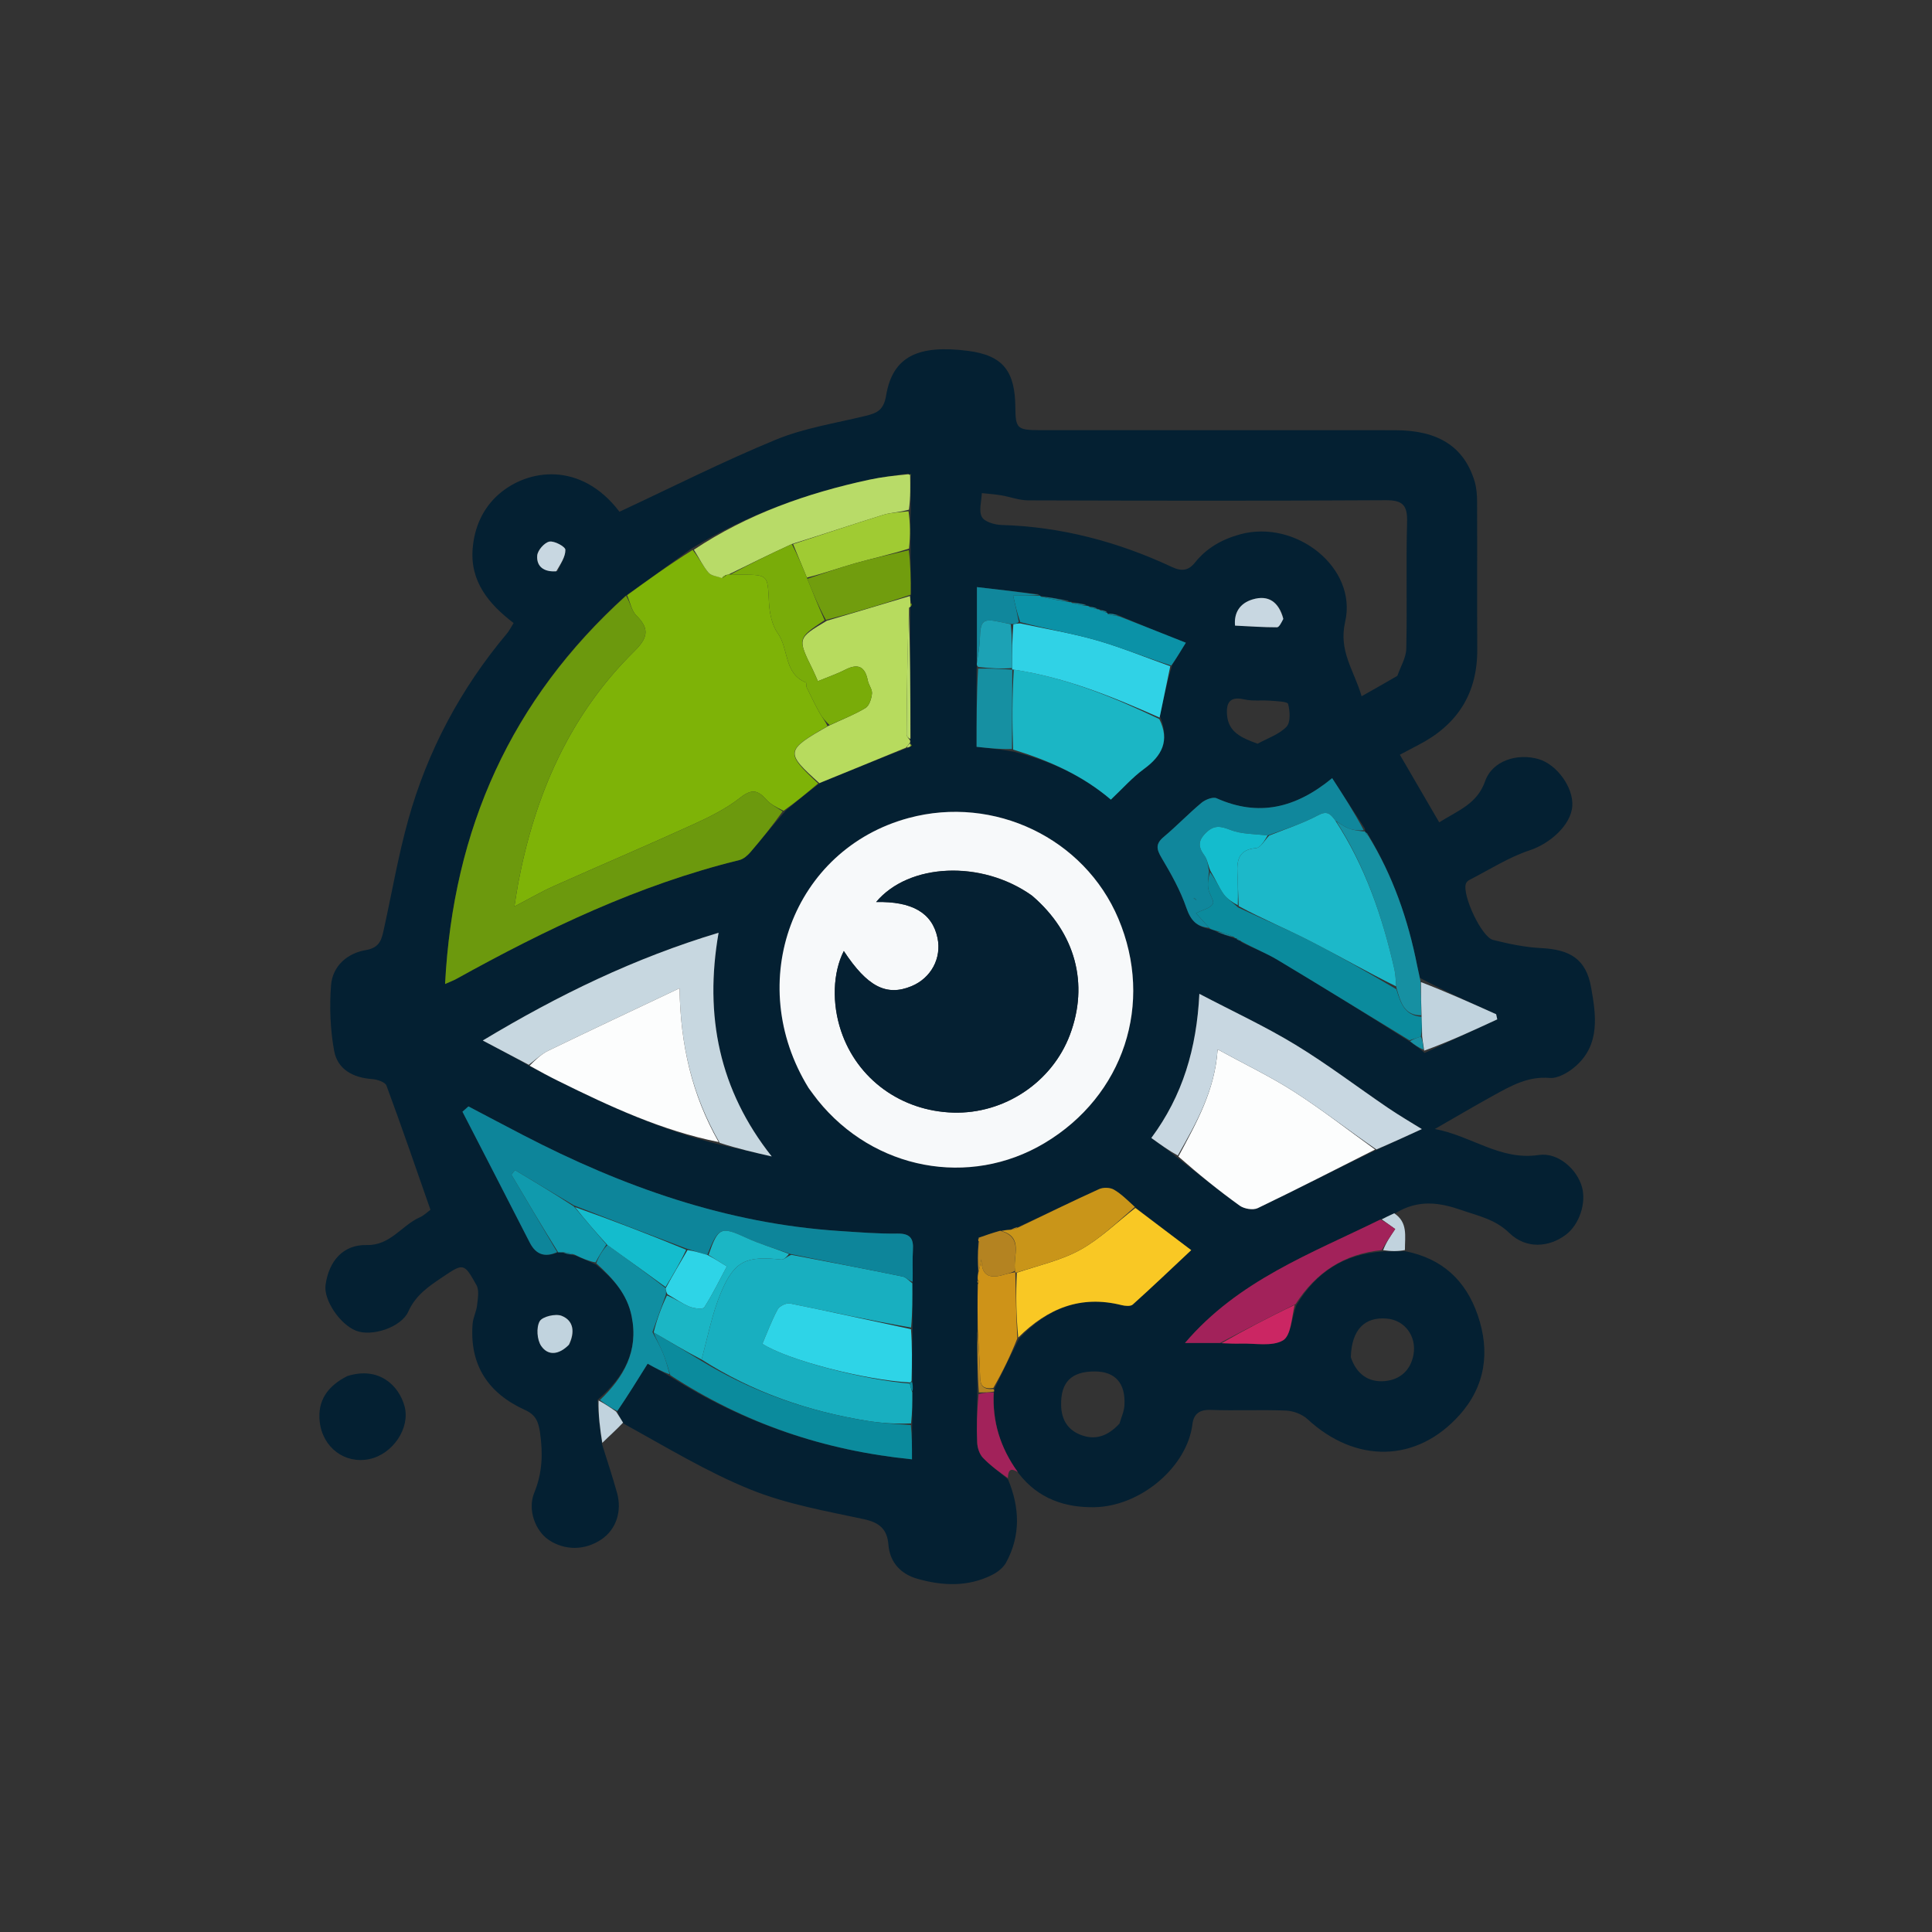 <svg version="1.1" id="Layer_1" xmlns="http://www.w3.org/2000/svg" xmlns:xlink="http://www.w3.org/1999/xlink" x="0px" y="0px"
	 width="100%" viewBox="0 0 548 548" enable-background="new 0 0 548 548" xml:space="preserve">
<rect x="0" y="0" width="548" height="548" fill="#333333" stroke="none"/>
<path fill="none" opacity="0" stroke="none" 
	d="
M362,549 
	C241.361,549 121.221,549 1.041,549 
	C1.041,366.402 1.041,183.805 1.041,1.104 
	C183.556,1.104 366.112,1.104 548.834,1.104 
	C548.834,183.667 548.834,366.333 548.834,549 
	C486.805,549 424.652,549 362,549 
M289.128,418.473 
	C294.577,425.307 302.373,427.624 310.37,427.509 
	C323.442,427.32 336.726,416.15 338.232,403.932 
	C338.578,401.126 340.158,399.801 343.337,399.913 
	C350.483,400.165 357.65,399.809 364.792,400.104 
	C366.875,400.191 369.362,401.143 370.882,402.546 
	C384.516,415.133 401.816,414.97 413.992,401.35 
	C421.28,393.199 422.744,383.442 419.144,373.011 
	C415.715,363.076 408.981,356.942 398.383,354.225 
	C398.479,350.591 399.395,346.745 396.527,343.947 
	C402.421,340.117 408.407,341.102 414.609,343.256 
	C419.377,344.913 424.079,345.822 428.124,349.738 
	C432.894,354.356 439.399,353.824 444.172,350.205 
	C447.931,347.355 449.975,341.326 448.734,336.75 
	C447.374,331.736 441.989,326.775 436.46,327.607 
	C425.511,329.254 417.404,322.157 406.982,320.237 
	C413.124,316.716 418.369,313.612 423.708,310.677 
	C428.623,307.976 433.404,305.231 439.549,305.749 
	C441.93,305.95 444.957,304.15 446.937,302.406 
	C453.973,296.207 452.687,287.827 451.305,280.058 
	C449.874,272.011 445.328,269.33 437.124,268.918 
	C432.551,268.688 427.962,267.731 423.506,266.606 
	C420.2,265.773 414.715,253.882 415.785,250.664 
	C415.925,250.242 416.354,249.808 416.762,249.6 
	C422.455,246.698 427.939,243.142 433.942,241.162 
	C439.533,239.318 445.607,234.106 445.975,228.602 
	C446.323,223.391 441.625,216.848 436.442,215.327 
	C430.389,213.549 423.292,215.751 421.249,221.572 
	C418.995,227.996 413.716,229.816 408.219,233.249 
	C404.52,226.892 400.915,220.698 397.061,214.074 
	C399.054,213.023 400.628,212.171 402.221,211.355 
	C413.268,205.694 419.074,196.831 419.013,184.25 
	C418.945,170.252 419.027,156.253 418.967,142.255 
	C418.958,140.295 418.797,138.249 418.223,136.392 
	C415.219,126.678 407.914,122.037 395.761,122.029 
	C362.098,122.007 328.435,122.027 294.772,122.006 
	C288.545,122.002 288.048,121.482 288.001,115.644 
	C287.918,105.459 284.728,100.78 274.374,99.494 
	C260.821,97.81 253.219,100.823 251.344,112.181 
	C250.655,116.353 248.757,117.165 245.541,117.952 
	C237.009,120.04 228.144,121.392 220.095,124.701 
	C205.133,130.853 190.656,138.187 175.71,145.154 
	C164.8,130.792 149.752,132.937 141.466,140.197 
	C136.95,144.155 134.564,149.565 134.07,155.569 
	C133.292,165.019 138.723,171.38 145.685,176.725 
	C144.869,178.017 144.433,178.921 143.807,179.667 
	C130.695,195.289 121.264,212.926 115.798,232.526 
	C112.959,242.71 111.167,253.186 108.888,263.527 
	C108.251,266.416 107.797,268.814 103.73,269.494 
	C98.554,270.361 94.318,273.983 93.898,279.471 
	C93.427,285.622 93.672,291.99 94.775,298.051 
	C95.734,303.314 100.12,305.685 105.524,306.067 
	C106.97,306.169 109.245,306.913 109.62,307.925 
	C113.929,319.547 117.945,331.278 122.098,343.148 
	C121.239,343.771 120.267,344.761 119.087,345.282 
	C113.905,347.57 110.74,353.319 103.999,353.149 
	C97.463,352.984 93.296,357.535 92.341,364.483 
	C91.761,368.706 96.367,375.613 100.989,377.45 
	C105.399,379.204 113.774,376.576 115.833,371.981 
	C117.905,367.356 121.59,364.886 125.434,362.3 
	C131.454,358.25 131.603,358.148 135.144,364.515 
	C135.974,366.007 135.527,368.337 135.318,370.243 
	C135.124,372.019 134.192,373.721 134.053,375.493 
	C133.132,387.196 138.478,395.21 148.959,399.951 
	C151.905,401.283 152.739,403.206 153.189,406.422 
	C154.014,412.332 153.857,417.752 151.539,423.403 
	C149.542,428.271 151.902,434.27 155.647,436.785 
	C160.231,439.863 165.974,439.794 170.644,436.606 
	C174.7,433.837 176.491,428.762 175.022,423.453 
	C173.732,418.791 172.182,414.201 170.938,408.946 
	C172.904,407.228 174.87,405.51 177.226,404.38 
	C189.097,410.523 200.609,417.556 212.95,422.532 
	C223.12,426.633 234.21,428.587 245.018,430.902 
	C249.45,431.852 251.646,433.747 251.99,438.119 
	C252.392,443.243 255.599,446.481 260.109,447.781 
	C267.216,449.831 274.517,450.189 281.416,446.707 
	C282.944,445.936 284.562,444.689 285.357,443.233 
	C289.578,435.5 289.231,427.545 285.867,418.931 
	C285.964,416.206 287.237,416.69 289.128,418.473 
M98.184,390.449 
	C92.937,393.105 90.014,397.289 90.682,403.242 
	C91.516,410.674 97.89,415.31 104.755,413.867 
	C111.445,412.46 116.443,405.011 114.734,398.824 
	C113.135,393.036 107.535,387.485 98.184,390.449 
z"/>
<path fill="#042032" opacity="1" stroke="none" 
	d="
M398.612,354.905 
	C408.981,356.942 415.715,363.076 419.144,373.011 
	C422.744,383.442 421.28,393.199 413.992,401.35 
	C401.816,414.97 384.516,415.133 370.882,402.546 
	C369.362,401.143 366.875,400.191 364.792,400.104 
	C357.65,399.809 350.483,400.165 343.337,399.913 
	C340.158,399.801 338.578,401.126 338.232,403.932 
	C336.726,416.15 323.442,427.32 310.37,427.509 
	C302.373,427.624 294.577,425.307 288.877,417.85 
	C283.691,410.611 281.423,403.185 281.946,394.709 
	C282.035,394.481 282.002,393.992 282.184,393.678 
	C284.512,388.89 286.658,384.416 289.059,379.716 
	C297.201,371.057 306.575,367.29 318.14,370.191 
	C319.142,370.442 320.679,370.585 321.296,370.03 
	C326.796,365.089 332.145,359.979 337.884,354.596 
	C332.365,350.426 327.202,346.524 321.893,342.341 
	C319.831,340.482 318.059,338.654 315.939,337.429 
	C314.851,336.8 312.919,336.755 311.75,337.286 
	C304.107,340.757 296.569,344.458 288.67,348.054 
	C287.76,348.285 287.176,348.547 286.27,348.783 
	C285.321,348.884 284.693,349.012 283.698,349.102 
	C281.395,349.742 279.459,350.421 277.475,351.401 
	C277.481,351.898 277.535,352.094 277.419,352.629 
	C277.294,355.622 277.339,358.277 277.315,361.274 
	C277.273,362.082 277.301,362.546 277.254,363.254 
	C277.224,363.661 277.268,363.825 277.247,364.449 
	C277.233,368.955 277.285,373.001 277.236,377.502 
	C277.181,383.629 277.227,389.301 277.194,395.437 
	C277.111,400.343 276.971,404.792 277.177,409.225 
	C277.245,410.701 277.835,412.487 278.825,413.516 
	C280.968,415.746 283.524,417.579 285.912,419.574 
	C289.231,427.545 289.578,435.5 285.357,443.233 
	C284.562,444.689 282.944,445.936 281.416,446.707 
	C274.517,450.189 267.216,449.831 260.109,447.781 
	C255.599,446.481 252.392,443.243 251.99,438.119 
	C251.646,433.747 249.45,431.852 245.018,430.902 
	C234.21,428.587 223.12,426.633 212.95,422.532 
	C200.609,417.556 189.097,410.523 176.916,403.819 
	C175.989,402.302 175.371,401.345 175.101,400.237 
	C178.156,395.73 180.863,391.373 183.697,386.813 
	C185.993,388.066 187.961,389.139 190.126,390.481 
	C211.134,403.741 233.705,411.428 258.677,413.931 
	C258.677,410.202 258.677,407.105 258.736,403.561 
	C258.783,400.405 258.771,397.696 258.863,394.616 
	C258.938,393.48 258.909,392.713 258.765,391.55 
	C258.699,386.451 258.748,381.749 258.828,376.582 
	C258.828,372.079 258.798,368.041 258.86,363.547 
	C258.937,360.258 258.756,357.414 258.949,354.595 
	C259.179,351.249 258.149,349.839 254.5,349.894 
	C249.025,349.977 243.536,349.515 238.061,349.157 
	C206.064,347.065 176.595,336.605 148.397,321.974 
	C143.208,319.282 138.044,316.543 132.868,313.826 
	C132.303,314.328 131.739,314.829 131.175,315.331 
	C137.539,327.695 143.928,340.046 150.251,352.431 
	C152.026,355.908 154.582,356.709 158.31,355.2 
	C158.944,355.226 159.308,355.209 159.952,355.409 
	C161.152,355.752 162.073,355.877 163.305,356.164 
	C165.374,357.047 167.132,357.77 169.089,358.738 
	C174.022,362.772 177.894,367.075 179.161,373.334 
	C181.171,383.261 176.961,390.616 169.525,397.026 
	C169.676,401.282 170.211,405.431 170.747,409.58 
	C172.182,414.201 173.732,418.791 175.022,423.453 
	C176.491,428.762 174.7,433.837 170.644,436.606 
	C165.974,439.794 160.231,439.863 155.647,436.785 
	C151.902,434.27 149.542,428.271 151.539,423.403 
	C153.857,417.752 154.014,412.332 153.189,406.422 
	C152.739,403.206 151.905,401.283 148.959,399.951 
	C138.478,395.21 133.132,387.196 134.053,375.493 
	C134.192,373.721 135.124,372.019 135.318,370.243 
	C135.527,368.337 135.974,366.007 135.144,364.515 
	C131.603,358.148 131.454,358.25 125.434,362.3 
	C121.59,364.886 117.905,367.356 115.833,371.981 
	C113.774,376.576 105.399,379.204 100.989,377.45 
	C96.367,375.613 91.761,368.706 92.341,364.483 
	C93.296,357.535 97.463,352.984 103.999,353.149 
	C110.74,353.319 113.905,347.57 119.087,345.282 
	C120.267,344.761 121.239,343.771 122.098,343.148 
	C117.945,331.278 113.929,319.547 109.62,307.925 
	C109.245,306.913 106.97,306.169 105.524,306.067 
	C100.12,305.685 95.734,303.314 94.775,298.051 
	C93.672,291.99 93.427,285.622 93.898,279.471 
	C94.318,273.983 98.554,270.361 103.73,269.494 
	C107.797,268.814 108.251,266.416 108.888,263.527 
	C111.167,253.186 112.959,242.71 115.798,232.526 
	C121.264,212.926 130.695,195.289 143.807,179.667 
	C144.433,178.921 144.869,178.017 145.685,176.725 
	C138.723,171.38 133.292,165.019 134.07,155.569 
	C134.564,149.565 136.95,144.155 141.466,140.197 
	C149.752,132.937 164.8,130.792 175.71,145.154 
	C190.656,138.187 205.133,130.853 220.095,124.701 
	C228.144,121.392 237.009,120.04 245.541,117.952 
	C248.757,117.165 250.655,116.353 251.344,112.181 
	C253.219,100.823 260.821,97.81 274.374,99.494 
	C284.728,100.78 287.918,105.459 288.001,115.644 
	C288.048,121.482 288.545,122.002 294.772,122.006 
	C328.435,122.027 362.098,122.007 395.761,122.029 
	C407.914,122.037 415.219,126.678 418.223,136.392 
	C418.797,138.249 418.958,140.295 418.967,142.255 
	C419.027,156.253 418.945,170.252 419.013,184.25 
	C419.074,196.831 413.268,205.694 402.221,211.355 
	C400.628,212.171 399.054,213.023 397.061,214.074 
	C400.915,220.698 404.52,226.892 408.219,233.249 
	C413.716,229.816 418.995,227.996 421.249,221.572 
	C423.292,215.751 430.389,213.549 436.442,215.327 
	C441.625,216.848 446.323,223.391 445.975,228.602 
	C445.607,234.106 439.533,239.318 433.942,241.162 
	C427.939,243.142 422.455,246.698 416.762,249.6 
	C416.354,249.808 415.925,250.242 415.785,250.664 
	C414.715,253.882 420.2,265.773 423.506,266.606 
	C427.962,267.731 432.551,268.688 437.124,268.918 
	C445.328,269.33 449.874,272.011 451.305,280.058 
	C452.687,287.827 453.973,296.207 446.937,302.406 
	C444.957,304.15 441.93,305.95 439.549,305.749 
	C433.404,305.231 428.623,307.976 423.708,310.677 
	C418.369,313.612 413.124,316.716 406.982,320.237 
	C417.404,322.157 425.511,329.254 436.46,327.607 
	C441.989,326.775 447.374,331.736 448.734,336.75 
	C449.975,341.326 447.931,347.355 444.172,350.205 
	C439.399,353.824 432.894,354.356 428.124,349.738 
	C424.079,345.822 419.377,344.913 414.609,343.256 
	C408.407,341.102 402.421,340.117 395.838,344.078 
	C394.075,344.763 393,345.319 391.554,345.904 
	C371.893,355.586 351.26,363.16 336.117,380.926 
	C340.113,380.926 343.074,380.926 346.498,380.985 
	C348.605,381.068 350.251,381.154 351.892,381.102 
	C355.966,380.974 360.743,382.009 363.878,380.208 
	C366.188,378.881 366.352,373.817 367.712,370.186 
	C373.338,360.835 381.219,355.689 392.286,354.963 
	C394.679,354.959 396.645,354.932 398.612,354.905 
M258.309,210.899 
	C258.309,210.899 258.133,210.936 258.288,210.484 
	C258.288,210.484 258.132,210.032 258.328,209.107 
	C258.241,196.744 258.153,184.382 258.202,172.128 
	C258.202,172.128 258.328,172.007 258.564,171.784 
	C258.677,171.426 258.584,171.146 258.292,170.308 
	C258.227,169.89 258.161,169.472 258.461,168.333 
	C258.366,164.22 258.271,160.107 258.303,155.086 
	C258.244,151.728 258.185,148.369 258.359,144.108 
	C258.288,140.979 258.218,137.85 258.362,134.757 
	C258.362,134.757 258.317,134.502 258.317,134.502 
	C258.317,134.502 258.105,134.636 257.342,134.322 
	C253.754,134.892 250.131,135.3 246.584,136.061 
	C228.856,139.868 211.967,145.856 195.884,155.754 
	C189.881,160.112 183.877,164.469 177.273,169.126 
	C144.995,198.437 128.538,235.012 126.244,279.102 
	C127.899,278.367 128.661,278.096 129.358,277.71 
	C154.918,263.542 181.142,250.966 209.715,243.953 
	C210.869,243.669 212.009,242.693 212.82,241.75 
	C216.07,237.97 219.187,234.076 222.917,229.891 
	C225.963,227.337 229.009,224.782 232.743,222.023 
	C240.827,218.704 248.911,215.384 257.648,212.049 
	C257.834,211.936 258.02,211.823 258.456,211.698 
	C258.651,211.457 258.628,211.244 258.309,210.899 
M313.755,173.331 
	C313.16,173.185 312.565,173.038 311.702,172.76 
	C311.702,172.76 311.411,172.83 310.904,172.395 
	C310.264,172.254 309.624,172.112 308.678,171.826 
	C308.678,171.826 308.34,171.856 307.723,171.385 
	C306.455,171.182 305.187,170.979 303.691,170.657 
	C303.691,170.657 303.49,170.819 302.869,170.314 
	C300.252,169.861 297.634,169.408 295,169 
	C295,169 295.032,168.965 294.403,168.502 
	C288.783,167.86 283.163,167.218 277.098,166.525 
	C277.098,174.467 277.098,181.223 277.048,188.499 
	C277.08,188.671 277.112,188.843 277.001,189.941 
	C277.001,197.195 277.001,204.449 277.001,211.833 
	C280.8,212.236 283.918,212.567 287.701,213.24 
	C297.723,215.796 307.002,219.916 315.09,226.809 
	C318.396,223.7 321.158,220.543 324.462,218.127 
	C329.61,214.363 331.848,210.071 328.996,203.121 
	C329.978,198.405 330.96,193.69 332.493,188.62 
	C333.58,186.844 334.668,185.067 336.361,182.303 
	C329.622,179.636 323.536,177.227 316.889,174.345 
	C315.952,174.169 315.014,173.992 314.02,173.955 
	C314.02,173.955 314.114,173.838 313.755,173.331 
M404.097,298.66 
	C410.96,295.485 417.824,292.309 424.687,289.134 
	C424.582,288.65 424.477,288.165 424.372,287.681 
	C417.27,284.493 410.169,281.306 402.76,277.379 
	C402.502,276.253 402.214,275.132 401.991,273.999 
	C399.411,260.883 395.107,248.418 387.923,236.466 
	C387.647,236.262 387.371,236.057 387.184,235.821 
	C387.184,235.821 387.207,235.73 387.135,235.029 
	C384.114,230.368 381.092,225.706 377.86,220.719 
	C367.44,229.3 356.903,231.704 345.085,226.425 
	C344.029,225.953 341.885,226.799 340.804,227.701 
	C337.106,230.785 333.765,234.295 330.075,237.39 
	C327.759,239.332 327.988,240.816 329.445,243.268 
	C332.149,247.819 334.798,252.528 336.509,257.501 
	C337.728,261.042 339.413,262.88 343.366,263.59 
	C343.904,263.732 344.443,263.875 345.473,264.488 
	C346.984,265.019 348.494,265.55 350.27,266.191 
	C350.27,266.191 350.542,266.098 350.936,266.534 
	C351.292,266.682 351.647,266.83 352.49,267.474 
	C355.79,269.056 359.238,270.39 362.363,272.264 
	C374.891,279.776 387.318,287.455 400.141,295.614 
	C401.323,296.432 402.505,297.25 404.097,298.66 
M150.445,302.527 
	C153.084,303.893 155.703,305.3 158.367,306.618 
	C173.029,313.875 187.847,320.735 204.524,324.739 
	C209.315,325.831 214.105,326.924 218.895,328.017 
	C204.033,309.227 199.713,288.159 203.821,264.569 
	C179.98,271.749 158.477,282.172 136.934,295.134 
	C141.882,297.746 145.931,299.883 150.445,302.527 
M334.287,328.658 
	C340.047,333.131 345.719,337.727 351.637,341.981 
	C352.902,342.891 355.424,343.318 356.75,342.681 
	C367.928,337.31 378.963,331.639 390.766,326.01 
	C395.144,323.999 399.522,321.988 403.288,320.258 
	C400.274,318.378 396.948,316.452 393.778,314.297 
	C384.992,308.325 376.516,301.854 367.453,296.345 
	C358.873,291.129 349.704,286.882 340.192,281.894 
	C339.414,297.412 335.487,310.738 326.568,322.776 
	C329.162,324.645 331.55,326.367 334.287,328.658 
M229.572,308.903 
	C230.37,309.97 231.137,311.063 231.972,312.1 
	C247.87,331.835 274.94,336.945 296.252,324.242 
	C318.752,310.83 327.381,284.607 317.21,260.551 
	C307.575,237.762 281.975,225.485 257.73,232.026 
	C224.947,240.87 210.826,278.558 229.572,308.903 
M396.351,191.7 
	C397.235,189.132 398.823,186.58 398.882,183.994 
	C399.154,172.016 398.788,160.023 399.108,148.047 
	C399.235,143.28 397.869,141.855 393.02,141.884 
	C359.233,142.087 325.443,142.025 291.655,141.927 
	C289.092,141.92 286.542,140.92 283.968,140.491 
	C282.157,140.188 280.315,140.07 278.487,139.87 
	C278.406,142.158 277.567,144.84 278.486,146.609 
	C279.205,147.993 282.086,148.847 284.036,148.904 
	C301.045,149.402 317.105,153.669 332.428,160.832 
	C335.204,162.13 337.107,161.86 338.937,159.58 
	C342.277,155.418 346.583,152.976 351.763,151.558 
	C367.589,147.226 385.069,161.034 381.547,176.369 
	C379.624,184.742 384.047,190.042 386.208,197.482 
	C389.772,195.478 392.75,193.803 396.351,191.7 
M317.542,403.787 
	C318.028,402.066 318.842,400.363 318.941,398.62 
	C319.3,392.316 316.315,389.019 310.539,389.003 
	C303.822,388.983 300.801,392.101 300.984,398.71 
	C301.091,402.58 302.775,405.456 306.315,406.907 
	C310.371,408.569 314.018,407.591 317.542,403.787 
M383.148,384.961 
	C384.701,389.62 388.046,392.185 392.832,391.736 
	C397.085,391.338 400.126,388.708 400.928,384.239 
	C401.863,379.025 398.46,374.473 393.439,374.016 
	C387.107,373.44 383.386,377.077 383.148,384.961 
M356.718,210.951 
	C359.507,209.411 362.773,208.335 364.899,206.15 
	C366.105,204.91 365.899,201.734 365.369,199.677 
	C365.187,198.971 362.1,198.894 360.322,198.748 
	C357.866,198.546 355.305,198.929 352.946,198.383 
	C348.808,197.425 347.754,199.334 348.047,202.852 
	C348.449,207.676 352.157,209.315 356.718,210.951 
M161.59,381.159 
	C163.108,377.837 162.719,374.577 159.309,373.227 
	C157.588,372.545 153.83,373.432 153.073,374.778 
	C152.08,376.545 152.317,380.027 153.502,381.763 
	C155.487,384.673 158.584,384.266 161.59,381.159 
M363.967,175.126 
	C362.696,170.692 359.777,168.686 355.32,170.01 
	C351.609,171.113 349.971,173.869 350.311,177.452 
	C354.677,177.662 358.44,177.939 362.203,177.928 
	C362.82,177.926 363.433,176.658 363.967,175.126 
M158.181,161.966 
	C159,159.955 160.41,157.931 160.368,155.939 
	C160.349,155.053 157.227,153.348 155.832,153.623 
	C154.414,153.903 152.497,156.093 152.378,157.575 
	C152.133,160.596 154.164,162.316 158.181,161.966 
z"/>
<path fill="#042032" opacity="1" stroke="none" 
	d="
M98.538,390.308 
	C107.535,387.485 113.135,393.036 114.734,398.824 
	C116.443,405.011 111.445,412.46 104.755,413.867 
	C97.89,415.31 91.516,410.674 90.682,403.242 
	C90.014,397.289 92.937,393.105 98.538,390.308 
z"/>
<path fill="#A2225A" opacity="1" stroke="none" 
	d="
M285.889,419.252 
	C283.524,417.579 280.968,415.746 278.825,413.516 
	C277.835,412.487 277.245,410.701 277.177,409.225 
	C276.971,404.792 277.111,400.343 277.575,395.429 
	C279.309,394.95 280.583,394.944 281.857,394.937 
	C281.423,403.185 283.691,410.611 288.696,417.547 
	C287.237,416.69 285.964,416.206 285.889,419.252 
z"/>
<path fill="#C1D3DE" opacity="1" stroke="none" 
	d="
M170.842,409.263 
	C170.211,405.431 169.676,401.282 169.785,397.235 
	C171.872,398.354 173.312,399.371 174.753,400.388 
	C175.371,401.345 175.989,402.302 176.721,403.525 
	C174.87,405.51 172.904,407.228 170.842,409.263 
z"/>
<path fill="#C1D3DE" opacity="1" stroke="none" 
	d="
M398.497,354.565 
	C396.645,354.932 394.679,354.959 392.324,354.605 
	C393.169,352.406 394.402,350.587 395.746,348.606 
	C394.255,347.54 393.09,346.707 391.925,345.874 
	C393,345.319 394.075,344.763 395.458,344.14 
	C399.395,346.745 398.479,350.591 398.497,354.565 
z"/>
<path fill="#F7F9FA" opacity="1" stroke="none" 
	d="
M229.358,308.61 
	C210.826,278.558 224.947,240.87 257.73,232.026 
	C281.975,225.485 307.575,237.762 317.21,260.551 
	C327.381,284.607 318.752,310.83 296.252,324.242 
	C274.94,336.945 247.87,331.835 231.972,312.1 
	C231.137,311.063 230.37,309.97 229.358,308.61 
M292.538,253.907 
	C278.411,243.874 257.815,244.784 248.506,255.853 
	C258.748,255.629 264.408,258.929 265.912,265.999 
	C267.142,271.781 264.093,277.442 258.515,279.737 
	C251.399,282.664 246.007,279.856 239.341,269.751 
	C236.22,275.903 235.926,284.594 238.573,292.467 
	C243.155,306.094 255.607,315.147 270.368,315.581 
	C284.87,316.008 298.409,306.981 303.476,293.508 
	C308.903,279.078 305.084,264.633 292.538,253.907 
z"/>
<path fill="#7EB307" opacity="1" stroke="none" 
	d="
M232.055,222.228 
	C229.009,224.782 225.963,227.337 222.266,229.976 
	C220.174,228.978 218.513,228.092 217.342,226.773 
	C214.918,224.042 213.156,223.734 209.931,226.278 
	C205.854,229.495 200.993,231.85 196.219,234.025 
	C183.237,239.941 170.101,245.519 157.075,251.34 
	C153.541,252.919 150.182,254.889 145.913,257.111 
	C146.375,254.268 146.641,252.361 146.999,250.471 
	C151.737,225.476 161.488,202.927 179.841,184.805 
	C183.504,181.188 184.537,178.553 180.55,174.646 
	C179.125,173.25 178.736,170.797 177.874,168.827 
	C183.877,164.469 189.881,160.112 196.467,155.991 
	C198.33,158.325 199.396,160.605 200.978,162.442 
	C201.773,163.365 203.505,163.481 205.046,163.878 
	C205.576,163.634 205.802,163.404 206.147,163.026 
	C206.337,162.948 206.744,162.907 207.221,162.935 
	C208.528,162.975 209.359,162.994 210.189,162.998 
	C217.913,163.032 217.724,163.072 218.109,170.798 
	C218.259,173.807 218.924,177.268 220.612,179.62 
	C223.772,184.025 222.287,191.039 228.569,193.583 
	C228.796,193.675 228.61,194.556 228.813,194.974 
	C230.002,197.425 231.185,199.882 232.504,202.264 
	C233.197,203.515 234.162,204.617 234.712,205.982 
	C222.739,212.854 222.658,213.401 232.055,222.228 
z"/>
<path fill="#6C990D" opacity="1" stroke="none" 
	d="
M177.574,168.976 
	C178.736,170.797 179.125,173.25 180.55,174.646 
	C184.537,178.553 183.504,181.188 179.841,184.805 
	C161.488,202.927 151.737,225.476 146.999,250.471 
	C146.641,252.361 146.375,254.268 145.913,257.111 
	C150.182,254.889 153.541,252.919 157.075,251.34 
	C170.101,245.519 183.237,239.941 196.219,234.025 
	C200.993,231.85 205.854,229.495 209.931,226.278 
	C213.156,223.734 214.918,224.042 217.342,226.773 
	C218.513,228.092 220.174,228.978 221.984,230.142 
	C219.187,234.076 216.07,237.97 212.82,241.75 
	C212.009,242.693 210.869,243.669 209.715,243.953 
	C181.142,250.966 154.918,263.542 129.358,277.71 
	C128.661,278.096 127.899,278.367 126.244,279.102 
	C128.538,235.012 144.995,198.437 177.574,168.976 
z"/>
<path fill="none" opacity="0" stroke="none" 
	d="
M396.04,191.914 
	C392.75,193.803 389.772,195.478 386.208,197.482 
	C384.047,190.042 379.624,184.742 381.547,176.369 
	C385.069,161.034 367.589,147.226 351.763,151.558 
	C346.583,152.976 342.277,155.418 338.937,159.58 
	C337.107,161.86 335.204,162.13 332.428,160.832 
	C317.105,153.669 301.045,149.402 284.036,148.904 
	C282.086,148.847 279.205,147.993 278.486,146.609 
	C277.567,144.84 278.406,142.158 278.487,139.87 
	C280.315,140.07 282.157,140.188 283.968,140.491 
	C286.542,140.92 289.092,141.92 291.655,141.927 
	C325.443,142.025 359.233,142.087 393.02,141.884 
	C397.869,141.855 399.235,143.28 399.108,148.047 
	C398.788,160.023 399.154,172.016 398.882,183.994 
	C398.823,186.58 397.235,189.132 396.04,191.914 
z"/>
<path fill="#18AFC0" opacity="1" stroke="none" 
	d="
M258.767,364.004 
	C258.798,368.041 258.828,372.079 258.427,376.548 
	C246.705,374.528 235.428,372.013 224.105,369.728 
	C223.046,369.515 221.099,370.441 220.584,371.391 
	C218.877,374.536 217.636,377.935 216.247,381.165 
	C223.417,385.792 245.23,391.437 258.069,392.431 
	C258.286,393.486 258.523,394.236 258.76,394.986 
	C258.771,397.696 258.783,400.405 258.418,403.741 
	C254.002,403.927 249.933,403.663 245.927,403.013 
	C229.226,400.3 213.485,394.875 198.997,385.612 
	C200.813,378.924 202.037,372.405 204.572,366.444 
	C208.35,357.56 211.721,356.192 221.602,357.263 
	C222.357,357.345 223.226,356.383 224.445,355.918 
	C235.252,357.961 245.663,359.955 256.045,362.086 
	C257.042,362.29 257.864,363.344 258.767,364.004 
z"/>
<path fill="#0D859A" opacity="1" stroke="none" 
	d="
M258.86,363.547 
	C257.864,363.344 257.042,362.29 256.045,362.086 
	C245.663,359.955 235.252,357.961 224.188,355.676 
	C219.628,354.024 215.601,352.901 211.856,351.169 
	C204.519,347.777 203.717,348.014 200.618,355.942 
	C198.543,355.368 196.824,354.804 194.717,354.153 
	C183.907,350.062 173.484,346.057 162.758,341.884 
	C156.994,338.439 151.532,335.163 146.07,331.888 
	C145.735,332.323 145.4,332.759 145.066,333.194 
	C149.39,340.515 153.715,347.835 158.039,355.156 
	C154.582,356.709 152.026,355.908 150.251,352.431 
	C143.928,340.046 137.539,327.695 131.175,315.331 
	C131.739,314.829 132.303,314.328 132.868,313.826 
	C138.044,316.543 143.208,319.282 148.397,321.974 
	C176.595,336.605 206.064,347.065 238.061,349.157 
	C243.536,349.515 249.025,349.977 254.5,349.894 
	C258.149,349.839 259.179,351.249 258.949,354.595 
	C258.756,357.414 258.937,360.258 258.86,363.547 
z"/>
<path fill="#FCFDFD" opacity="1" stroke="none" 
	d="
M390.041,326.059 
	C378.963,331.639 367.928,337.31 356.75,342.681 
	C355.424,343.318 352.902,342.891 351.637,341.981 
	C345.719,337.727 340.047,333.131 334.247,328.044 
	C339.385,318.386 344.585,309.349 345.369,297.651 
	C353.091,301.876 360.381,305.356 367.124,309.688 
	C375.012,314.757 382.423,320.569 390.041,326.059 
z"/>
<path fill="#C7D7E0" opacity="1" stroke="none" 
	d="
M149.979,302.021 
	C145.931,299.883 141.882,297.746 136.934,295.134 
	C158.477,282.172 179.98,271.749 203.821,264.569 
	C199.713,288.159 204.033,309.227 218.895,328.017 
	C214.105,326.924 209.315,325.831 204.134,324.162 
	C196.291,310.587 192.995,296.437 192.745,280.314 
	C179.65,286.523 167.545,292.198 155.517,298.03 
	C153.5,299.008 151.817,300.673 149.979,302.021 
z"/>
<path fill="#FCFDFD" opacity="1" stroke="none" 
	d="
M150.212,302.274 
	C151.817,300.673 153.5,299.008 155.517,298.03 
	C167.545,292.198 179.65,286.523 192.745,280.314 
	C192.995,296.437 196.291,310.587 203.845,323.935 
	C187.847,320.735 173.029,313.875 158.367,306.618 
	C155.703,305.3 153.084,303.893 150.212,302.274 
z"/>
<path fill="#C8D7E1" opacity="1" stroke="none" 
	d="
M390.403,326.035 
	C382.423,320.569 375.012,314.757 367.124,309.688 
	C360.381,305.356 353.091,301.876 345.369,297.651 
	C344.585,309.349 339.385,318.386 334.073,327.76 
	C331.55,326.367 329.162,324.645 326.568,322.776 
	C335.487,310.738 339.414,297.412 340.192,281.894 
	C349.704,286.882 358.873,291.129 367.453,296.345 
	C376.516,301.854 384.992,308.325 393.778,314.297 
	C396.948,316.452 400.274,318.378 403.288,320.258 
	C399.522,321.988 395.144,323.999 390.403,326.035 
z"/>
<path fill="#B7DB5E" opacity="1" stroke="none" 
	d="
M232.399,222.125 
	C222.658,213.401 222.739,212.854 235.028,205.866 
	C238.946,204.015 242.387,202.693 245.494,200.816 
	C246.571,200.165 247.186,198.178 247.332,196.732 
	C247.452,195.553 246.396,194.303 246.146,193.028 
	C245.371,189.082 243.406,188.087 239.766,189.948 
	C237.315,191.2 234.681,192.092 231.988,193.204 
	C231.34,191.747 230.971,190.832 230.536,189.951 
	C226.151,181.064 226.148,181.065 234.542,176.067 
	C242.633,173.686 250.364,171.37 258.095,169.054 
	C258.161,169.472 258.227,169.89 258.225,170.895 
	C258.215,171.656 258.271,171.832 258.328,172.007 
	C258.328,172.007 258.202,172.128 257.845,172.374 
	C257.364,184.539 257.227,196.458 257.161,208.377 
	C257.158,208.927 257.794,209.48 258.132,210.032 
	C258.132,210.032 258.288,210.484 257.974,210.847 
	C257.438,211.495 257.217,211.78 256.995,212.065 
	C248.911,215.384 240.827,218.704 232.399,222.125 
z"/>
<path fill="#1BB6C5" opacity="1" stroke="none" 
	d="
M328.84,203.962 
	C331.848,210.071 329.61,214.363 324.462,218.127 
	C321.158,220.543 318.396,223.7 315.09,226.809 
	C307.002,219.916 297.723,215.796 287.369,212.609 
	C287.075,204.621 287.113,197.265 287.555,189.93 
	C302.423,192.18 315.755,197.712 328.84,203.962 
z"/>
<path fill="#F9C824" opacity="1" stroke="none" 
	d="
M322.039,342.623 
	C327.202,346.524 332.365,350.426 337.884,354.596 
	C332.145,359.979 326.796,365.089 321.296,370.03 
	C320.679,370.585 319.142,370.442 318.14,370.191 
	C306.575,367.29 297.201,371.057 288.815,379.387 
	C288.22,373.198 288.124,367.112 288.419,360.998 
	C294.732,358.873 301.048,357.489 306.462,354.48 
	C312.107,351.343 316.883,346.641 322.039,342.623 
z"/>
<path fill="#B8DB68" opacity="1" stroke="none" 
	d="
M206.744,162.907 
	C206.744,162.907 206.337,162.948 205.916,163.105 
	C205.202,163.431 204.975,163.664 204.814,163.962 
	C203.505,163.481 201.773,163.365 200.978,162.442 
	C199.396,160.605 198.33,158.325 196.808,155.928 
	C211.967,145.856 228.856,139.868 246.584,136.061 
	C250.131,135.3 253.754,134.892 257.689,134.521 
	C258.036,134.72 258.148,134.721 258.148,134.721 
	C258.218,137.85 258.288,140.979 257.814,144.562 
	C255.003,145.341 252.644,145.371 250.485,146.042 
	C241.941,148.698 233.46,151.554 224.595,154.313 
	C218.404,157.162 212.574,160.035 206.744,162.907 
z"/>
<path fill="#0B8B9D" opacity="1" stroke="none" 
	d="
M198.992,386.031 
	C213.485,394.875 229.226,400.3 245.927,403.013 
	C249.933,403.663 254.002,403.927 258.359,404.189 
	C258.677,407.105 258.677,410.202 258.677,413.931 
	C233.705,411.428 211.134,403.741 190.145,390.074 
	C189.307,387.457 188.76,385.468 187.959,383.586 
	C187.122,381.617 186.042,379.751 185.406,377.926 
	C190.161,380.685 194.576,383.358 198.992,386.031 
z"/>
<path fill="#10879C" opacity="1" stroke="none" 
	d="
M342.983,263.176 
	C339.413,262.88 337.728,261.042 336.509,257.501 
	C334.798,252.528 332.149,247.819 329.445,243.268 
	C327.988,240.816 327.759,239.332 330.075,237.39 
	C333.765,234.295 337.106,230.785 340.804,227.701 
	C341.885,226.799 344.029,225.953 345.085,226.425 
	C356.903,231.704 367.44,229.3 377.86,220.719 
	C381.092,225.706 384.114,230.368 386.821,235.489 
	C385.175,235.638 383.786,235.471 382.528,234.974 
	C381.296,234.488 380.197,233.665 378.78,232.786 
	C377.353,230.808 376.437,229.876 373.867,231.251 
	C369.479,233.598 364.65,235.121 359.554,236.98 
	C355.731,236.51 352.136,236.622 349.052,235.421 
	C346.219,234.318 344.384,233.917 342.025,236.253 
	C339.717,238.538 339.884,240.301 341.652,242.69 
	C342.484,243.814 342.625,245.448 342.926,247.153 
	C342.733,248.996 342.477,250.571 342.716,252.068 
	C342.96,253.596 344.535,255.597 344.01,256.403 
	C343.191,257.663 341.092,258.09 339.237,259.019 
	C340.245,260.138 341.614,261.657 342.983,263.176 
M338.509,254.739 
	C338.797,254.939 339.085,255.14 339.372,255.341 
	C339.188,255.042 339.003,254.744 338.509,254.739 
z"/>
<path fill="#30D2E6" opacity="1" stroke="none" 
	d="
M328.918,203.542 
	C315.755,197.712 302.423,192.18 287.533,189.937 
	C287.108,189.924 287.066,189.94 287.056,189.484 
	C287.071,185.05 287.095,181.073 287.431,177.06 
	C288.149,176.933 288.557,176.843 289.384,176.827 
	C296.881,178.437 304.062,179.612 311.007,181.605 
	C318.106,183.643 324.973,186.484 331.942,188.974 
	C330.96,193.69 329.978,198.405 328.918,203.542 
z"/>
<path fill="#0B8B9D" opacity="1" stroke="none" 
	d="
M343.174,263.383 
	C341.614,261.657 340.245,260.138 339.237,259.019 
	C341.092,258.09 343.191,257.663 344.01,256.403 
	C344.535,255.597 342.96,253.596 342.716,252.068 
	C342.477,250.571 342.733,248.996 343.205,247.361 
	C344.758,249.38 345.689,251.625 347.057,253.563 
	C348.046,254.964 349.613,255.957 351.171,257.378 
	C358.034,260.639 364.769,263.419 371.233,266.727 
	C379.606,271.011 387.762,275.717 396.067,280.588 
	C397.283,284.457 398.359,288.064 403.225,288.401 
	C403.331,290.507 403.351,292.198 403.015,294.026 
	C401.7,294.465 400.741,294.769 399.782,295.073 
	C387.318,287.455 374.891,279.776 362.363,272.264 
	C359.238,270.39 355.79,269.056 352.06,267 
	C351.267,266.383 350.904,266.241 350.542,266.098 
	C350.542,266.098 350.27,266.191 350.074,265.803 
	C348.246,264.949 346.614,264.483 344.982,264.018 
	C344.443,263.875 343.904,263.732 343.174,263.383 
z"/>
<path fill="#2ED4E7" opacity="1" stroke="none" 
	d="
M258.087,392.125 
	C245.23,391.437 223.417,385.792 216.247,381.165 
	C217.636,377.935 218.877,374.536 220.584,371.391 
	C221.099,370.441 223.046,369.515 224.105,369.728 
	C235.428,372.013 246.705,374.528 258.396,377.014 
	C258.748,381.749 258.699,386.451 258.566,391.59 
	C258.482,392.028 258.087,392.125 258.087,392.125 
z"/>
<path fill="#A2225A" opacity="1" stroke="none" 
	d="
M391.554,345.904 
	C393.09,346.707 394.255,347.54 395.746,348.606 
	C394.402,350.587 393.169,352.406 391.898,354.583 
	C381.219,355.689 373.338,360.835 367.464,369.911 
	C359.996,373.554 353.015,377.24 346.035,380.926 
	C343.074,380.926 340.113,380.926 336.117,380.926 
	C351.26,363.16 371.893,355.586 391.554,345.904 
z"/>
<path fill="#C99519" opacity="1" stroke="none" 
	d="
M321.893,342.341 
	C316.883,346.641 312.107,351.343 306.462,354.48 
	C301.048,357.489 294.732,358.873 288.381,360.958 
	C287.951,360.945 287.874,360.865 287.908,360.421 
	C287.277,356.141 290.383,350.955 284.065,349.14 
	C284.693,349.012 285.321,348.884 286.605,348.828 
	C287.839,348.628 288.418,348.356 288.996,348.084 
	C296.569,344.458 304.107,340.757 311.75,337.286 
	C312.919,336.755 314.851,336.8 315.939,337.429 
	C318.059,338.654 319.831,340.482 321.893,342.341 
z"/>
<path fill="#0B92A7" opacity="1" stroke="none" 
	d="
M332.217,188.797 
	C324.973,186.484 318.106,183.643 311.007,181.605 
	C304.062,179.612 296.881,178.437 289.39,176.458 
	C288.492,173.875 288.006,171.736 287.378,168.965 
	C290.213,168.965 292.622,168.965 295.032,168.965 
	C295.032,168.965 295,169 295.268,169.251 
	C298.187,169.94 300.839,170.38 303.49,170.819 
	C303.49,170.819 303.691,170.657 304.065,171.02 
	C305.74,171.541 307.04,171.699 308.34,171.856 
	C308.34,171.856 308.678,171.826 309.058,172.15 
	C310.097,172.593 310.754,172.712 311.411,172.83 
	C311.411,172.83 311.702,172.76 312.025,173.079 
	C312.937,173.544 313.525,173.691 314.114,173.838 
	C314.114,173.838 314.02,173.955 314.27,174.188 
	C315.497,174.554 316.474,174.686 317.45,174.818 
	C323.536,177.227 329.622,179.636 336.361,182.303 
	C334.668,185.067 333.58,186.844 332.217,188.797 
z"/>
<path fill="#108EA1" opacity="1" stroke="none" 
	d="
M185.067,377.839 
	C186.042,379.751 187.122,381.617 187.959,383.586 
	C188.76,385.468 189.307,387.457 189.947,389.806 
	C187.961,389.139 185.993,388.066 183.697,386.813 
	C180.863,391.373 178.156,395.73 175.101,400.237 
	C173.312,399.371 171.872,398.354 170.17,397.128 
	C176.961,390.616 181.171,383.261 179.161,373.334 
	C177.894,367.075 174.022,362.772 169.115,358.317 
	C169.961,356.1 170.98,354.55 172.297,353.154 
	C177.991,357.225 183.387,361.142 188.831,365.378 
	C188.924,366.127 188.97,366.557 188.85,367.303 
	C187.479,371.027 186.273,374.433 185.067,377.839 
z"/>
<path fill="#A0CB33" opacity="1" stroke="none" 
	d="
M224.955,154.337 
	C233.46,151.554 241.941,148.698 250.485,146.042 
	C252.644,145.371 255.003,145.341 257.698,145.013 
	C258.185,148.369 258.244,151.728 257.837,155.6 
	C252.424,157.319 247.436,158.386 242.538,159.771 
	C237.975,161.061 233.507,162.69 228.863,163.832 
	C227.471,160.441 226.213,157.389 224.955,154.337 
z"/>
<path fill="#719D0E" opacity="1" stroke="none" 
	d="
M228.997,164.17 
	C233.507,162.69 237.975,161.061 242.538,159.771 
	C247.436,158.386 252.424,157.319 257.774,156.054 
	C258.271,160.107 258.366,164.22 258.278,168.693 
	C250.364,171.37 242.633,173.686 234.256,175.844 
	C232.072,171.848 230.535,168.009 228.997,164.17 
z"/>
<path fill="#1690A2" opacity="1" stroke="none" 
	d="
M403.139,287.986 
	C398.359,288.064 397.283,284.457 396.081,280.138 
	C395.87,277.864 395.839,276.354 395.51,274.912 
	C392.138,260.109 387.32,245.867 379.04,232.989 
	C380.197,233.665 381.296,234.488 382.528,234.974 
	C383.786,235.471 385.175,235.638 386.856,235.839 
	C387.207,235.73 387.184,235.821 387.231,236.079 
	C387.54,236.552 387.803,236.767 388.065,236.981 
	C395.107,248.418 399.411,260.883 401.991,273.999 
	C402.214,275.132 402.502,276.253 402.883,278.194 
	C403.05,282.001 403.095,284.993 403.139,287.986 
z"/>
<path fill="#CE9318" opacity="1" stroke="none" 
	d="
M287.989,360.985 
	C288.124,367.112 288.22,373.198 288.561,379.613 
	C286.658,384.416 284.512,388.89 281.766,393.672 
	C278.354,394.205 278.042,392.476 277.987,390.225 
	C277.882,385.83 277.565,381.44 277.336,377.047 
	C277.285,373.001 277.233,368.955 277.365,364.351 
	C277.7,363.475 277.627,363.215 277.329,363.011 
	C277.301,362.546 277.273,362.082 277.498,361.008 
	C277.96,359.335 278.17,358.271 278.379,357.206 
	C278.363,362.237 281.086,362.7 284.965,361.502 
	C285.911,361.211 286.903,361.073 287.874,360.865 
	C287.874,360.865 287.951,360.945 287.989,360.985 
z"/>
<path fill="none" opacity="0" stroke="none" 
	d="
M317.295,404.095 
	C314.018,407.591 310.371,408.569 306.315,406.907 
	C302.775,405.456 301.091,402.58 300.984,398.71 
	C300.801,392.101 303.822,388.983 310.539,389.003 
	C316.315,389.019 319.3,392.316 318.941,398.62 
	C318.842,400.363 318.028,402.066 317.295,404.095 
z"/>
<path fill="#109AAD" opacity="1" stroke="none" 
	d="
M171.999,353 
	C170.98,354.55 169.961,356.1 168.917,358.07 
	C167.132,357.77 165.374,357.047 163.054,355.908 
	C161.552,355.391 160.612,355.292 159.672,355.192 
	C159.308,355.209 158.944,355.226 158.31,355.2 
	C153.715,347.835 149.39,340.515 145.066,333.194 
	C145.4,332.759 145.735,332.323 146.07,331.888 
	C151.532,335.163 156.994,338.439 162.787,342.221 
	C166.079,346.151 169.039,349.576 171.999,353 
z"/>
<path fill="none" opacity="0" stroke="none" 
	d="
M383.093,384.571 
	C383.386,377.077 387.107,373.44 393.439,374.016 
	C398.46,374.473 401.863,379.025 400.928,384.239 
	C400.126,388.708 397.085,391.338 392.832,391.736 
	C388.046,392.185 384.701,389.62 383.093,384.571 
z"/>
<path fill="#C1D3DE" opacity="1" stroke="none" 
	d="
M403.225,288.401 
	C403.095,284.993 403.05,282.001 403.036,278.563 
	C410.169,281.306 417.27,284.493 424.372,287.681 
	C424.477,288.165 424.582,288.65 424.687,289.134 
	C417.824,292.309 410.96,295.485 403.955,298.014 
	C403.665,296.209 403.518,295.049 403.371,293.889 
	C403.351,292.198 403.331,290.507 403.225,288.401 
z"/>
<path fill="#1690A2" opacity="1" stroke="none" 
	d="
M287.13,189.917 
	C287.113,197.265 287.075,204.621 287.037,212.438 
	C283.918,212.567 280.8,212.236 277.001,211.833 
	C277.001,204.449 277.001,197.195 277.431,189.649 
	C280.929,189.552 283.997,189.746 287.066,189.94 
	C287.066,189.94 287.108,189.924 287.13,189.917 
z"/>
<path fill="none" opacity="0" stroke="none" 
	d="
M356.332,210.892 
	C352.157,209.315 348.449,207.676 348.047,202.852 
	C347.754,199.334 348.808,197.425 352.946,198.383 
	C355.305,198.929 357.866,198.546 360.322,198.748 
	C362.1,198.894 365.187,198.971 365.369,199.677 
	C365.899,201.734 366.105,204.91 364.899,206.15 
	C362.773,208.335 359.507,209.411 356.332,210.892 
z"/>
<path fill="#CB2663" opacity="1" stroke="none" 
	d="
M346.498,380.985 
	C353.015,377.24 359.996,373.554 367.224,370.143 
	C366.352,373.817 366.188,378.881 363.878,380.208 
	C360.743,382.009 355.966,380.974 351.892,381.102 
	C350.251,381.154 348.605,381.068 346.498,380.985 
z"/>
<path fill="#10879C" opacity="1" stroke="none" 
	d="
M294.717,168.734 
	C292.622,168.965 290.213,168.965 287.378,168.965 
	C288.006,171.736 288.492,173.875 288.97,176.382 
	C288.557,176.843 288.149,176.933 287.01,177.006 
	C285.486,176.813 284.693,176.636 283.9,176.463 
	C278.714,175.336 278.099,175.907 277.933,181.34 
	C277.866,183.559 277.389,185.766 277.098,187.978 
	C277.098,181.223 277.098,174.467 277.098,166.525 
	C283.163,167.218 288.783,167.86 294.717,168.734 
z"/>
<path fill="#1CA2B5" opacity="1" stroke="none" 
	d="
M277.073,188.239 
	C277.389,185.766 277.866,183.559 277.933,181.34 
	C278.099,175.907 278.714,175.336 283.9,176.463 
	C284.693,176.636 285.486,176.813 286.699,177.042 
	C287.095,181.073 287.071,185.05 287.056,189.484 
	C283.997,189.746 280.929,189.552 277.502,189.186 
	C277.112,188.843 277.08,188.671 277.073,188.239 
z"/>
<path fill="#B48321" opacity="1" stroke="none" 
	d="
M287.908,360.421 
	C286.903,361.073 285.911,361.211 284.965,361.502 
	C281.086,362.7 278.363,362.237 278.379,357.206 
	C278.17,358.271 277.96,359.335 277.567,360.665 
	C277.339,358.277 277.294,355.622 277.605,352.481 
	C277.815,351.696 277.669,351.398 277.523,351.1 
	C279.459,350.421 281.395,349.742 283.698,349.102 
	C290.383,350.955 287.277,356.141 287.908,360.421 
z"/>
<path fill="#C1D3DE" opacity="1" stroke="none" 
	d="
M161.363,381.438 
	C158.584,384.266 155.487,384.673 153.502,381.763 
	C152.317,380.027 152.08,376.545 153.073,374.778 
	C153.83,373.432 157.588,372.545 159.309,373.227 
	C162.719,374.577 163.108,377.837 161.363,381.438 
z"/>
<path fill="#C8D7E1" opacity="1" stroke="none" 
	d="
M364.008,175.55 
	C363.433,176.658 362.82,177.926 362.203,177.928 
	C358.44,177.939 354.677,177.662 350.311,177.452 
	C349.971,173.869 351.609,171.113 355.32,170.01 
	C359.777,168.686 362.696,170.692 364.008,175.55 
z"/>
<path fill="#C8D7E1" opacity="1" stroke="none" 
	d="
M157.792,162.044 
	C154.164,162.316 152.133,160.596 152.378,157.575 
	C152.497,156.093 154.414,153.903 155.832,153.623 
	C157.227,153.348 160.349,155.053 160.368,155.939 
	C160.41,157.931 159,159.955 157.792,162.044 
z"/>
<path fill="#B8DB68" opacity="1" stroke="none" 
	d="
M258.23,209.569 
	C257.794,209.48 257.158,208.927 257.161,208.377 
	C257.227,196.458 257.364,184.539 257.777,172.32 
	C258.153,184.382 258.241,196.744 258.23,209.569 
z"/>
<path fill="#B48321" opacity="1" stroke="none" 
	d="
M277.236,377.502 
	C277.565,381.44 277.882,385.83 277.987,390.225 
	C278.042,392.476 278.354,394.205 281.584,393.986 
	C282.002,393.992 282.035,394.481 281.946,394.709 
	C280.583,394.944 279.309,394.95 277.653,394.965 
	C277.227,389.301 277.181,383.629 277.236,377.502 
z"/>
<path fill="#1690A2" opacity="1" stroke="none" 
	d="
M403.015,294.026 
	C403.518,295.049 403.665,296.209 403.75,297.719 
	C402.505,297.25 401.323,296.432 399.962,295.343 
	C400.741,294.769 401.7,294.465 403.015,294.026 
z"/>
<path fill="#10879C" opacity="1" stroke="none" 
	d="
M303.18,170.567 
	C300.839,170.38 298.187,169.94 295.276,169.228 
	C297.634,169.408 300.252,169.861 303.18,170.567 
z"/>
<path fill="#10879C" opacity="1" stroke="none" 
	d="
M345.228,264.253 
	C346.614,264.483 348.246,264.949 349.941,265.748 
	C348.494,265.55 346.984,265.019 345.228,264.253 
z"/>
<path fill="#10879C" opacity="1" stroke="none" 
	d="
M308.032,171.62 
	C307.04,171.699 305.74,171.541 304.179,171.08 
	C305.187,170.979 306.455,171.182 308.032,171.62 
z"/>
<path fill="#0B8B9D" opacity="1" stroke="none" 
	d="
M258.069,392.431 
	C258.087,392.125 258.482,392.028 258.681,391.988 
	C258.909,392.713 258.938,393.48 258.863,394.616 
	C258.523,394.236 258.286,393.486 258.069,392.431 
z"/>
<path fill="#0D859A" opacity="1" stroke="none" 
	d="
M159.952,355.409 
	C160.612,355.292 161.552,355.391 162.742,355.747 
	C162.073,355.877 161.152,355.752 159.952,355.409 
z"/>
<path fill="#10879C" opacity="1" stroke="none" 
	d="
M317.17,174.582 
	C316.474,174.686 315.497,174.554 314.299,174.118 
	C315.014,173.992 315.952,174.169 317.17,174.582 
z"/>
<path fill="#10879C" opacity="1" stroke="none" 
	d="
M313.935,173.584 
	C313.525,173.691 312.937,173.544 312.159,173.145 
	C312.565,173.038 313.16,173.185 313.935,173.584 
z"/>
<path fill="#B48321" opacity="1" stroke="none" 
	d="
M288.67,348.054 
	C288.418,348.356 287.839,348.628 286.926,348.854 
	C287.176,348.547 287.76,348.285 288.67,348.054 
z"/>
<path fill="#10879C" opacity="1" stroke="none" 
	d="
M311.158,172.613 
	C310.754,172.712 310.097,172.593 309.212,172.223 
	C309.624,172.112 310.264,172.254 311.158,172.613 
z"/>
<path fill="#B48321" opacity="1" stroke="none" 
	d="
M277.254,363.254 
	C277.627,363.215 277.7,363.475 277.43,363.89 
	C277.268,363.825 277.224,363.661 277.254,363.254 
z"/>
<path fill="#CE9318" opacity="1" stroke="none" 
	d="
M277.475,351.401 
	C277.669,351.398 277.815,351.696 277.775,352.142 
	C277.535,352.094 277.481,351.898 277.475,351.401 
z"/>
<path fill="#10879C" opacity="1" stroke="none" 
	d="
M350.739,266.316 
	C350.904,266.241 351.267,266.383 351.816,266.752 
	C351.647,266.83 351.292,266.682 350.739,266.316 
z"/>
<path fill="#719D0E" opacity="1" stroke="none" 
	d="
M258.446,171.896 
	C258.271,171.832 258.215,171.656 258.221,171.213 
	C258.584,171.146 258.677,171.426 258.446,171.896 
z"/>
<path fill="#B8DB68" opacity="1" stroke="none" 
	d="
M257.321,212.057 
	C257.217,211.78 257.438,211.495 257.896,211.073 
	C258.133,210.936 258.309,210.899 258.249,211.126 
	C258.19,211.353 258.206,211.711 258.206,211.711 
	C258.02,211.823 257.834,211.936 257.321,212.057 
z"/>
<path fill="#10879C" opacity="1" stroke="none" 
	d="
M387.994,236.724 
	C387.803,236.767 387.54,236.552 387.186,236.096 
	C387.371,236.057 387.647,236.262 387.994,236.724 
z"/>
<path fill="#719D0E" opacity="1" stroke="none" 
	d="
M258.331,211.705 
	C258.206,211.711 258.19,211.353 258.289,211.207 
	C258.628,211.244 258.651,211.457 258.331,211.705 
z"/>
<path fill="#719D0E" opacity="1" stroke="none" 
	d="
M258.255,134.739 
	C258.148,134.721 258.036,134.72 258.071,134.678 
	C258.105,134.636 258.317,134.502 258.317,134.502 
	C258.317,134.502 258.362,134.757 258.255,134.739 
z"/>
<path fill="#052032" opacity="1" stroke="none" 
	d="
M292.828,254.12 
	C305.084,264.633 308.903,279.078 303.476,293.508 
	C298.409,306.981 284.87,316.008 270.368,315.581 
	C255.607,315.147 243.155,306.094 238.573,292.467 
	C235.926,284.594 236.22,275.903 239.341,269.751 
	C246.007,279.856 251.399,282.664 258.515,279.737 
	C264.093,277.442 267.142,271.781 265.912,265.999 
	C264.408,258.929 258.748,255.629 248.506,255.853 
	C257.815,244.784 278.411,243.874 292.828,254.12 
z"/>
<path fill="#79AC09" opacity="1" stroke="none" 
	d="
M228.863,163.832 
	C230.535,168.009 232.072,171.848 233.896,175.91 
	C226.148,181.065 226.151,181.064 230.536,189.951 
	C230.971,190.832 231.34,191.747 231.988,193.204 
	C234.681,192.092 237.315,191.2 239.766,189.948 
	C243.406,188.087 245.371,189.082 246.146,193.028 
	C246.396,194.303 247.452,195.553 247.332,196.732 
	C247.186,198.178 246.571,200.165 245.494,200.816 
	C242.387,202.693 238.946,204.015 235.321,205.67 
	C234.162,204.617 233.197,203.515 232.504,202.264 
	C231.185,199.882 230.002,197.425 228.813,194.974 
	C228.61,194.556 228.796,193.675 228.569,193.583 
	C222.287,191.039 223.772,184.025 220.612,179.62 
	C218.924,177.268 218.259,173.807 218.109,170.798 
	C217.724,163.072 217.913,163.032 210.189,162.998 
	C209.359,162.994 208.528,162.975 207.221,162.935 
	C212.574,160.035 218.404,157.162 224.595,154.313 
	C226.213,157.389 227.471,160.441 228.863,163.832 
z"/>
<path fill="#79AC09" opacity="1" stroke="none" 
	d="
M205.046,163.878 
	C204.975,163.664 205.202,163.431 205.726,163.183 
	C205.802,163.404 205.576,163.634 205.046,163.878 
z"/>
<path fill="#1BB6C5" opacity="1" stroke="none" 
	d="
M185.406,377.926 
	C186.273,374.433 187.479,371.027 189.171,367.448 
	C191.619,368.418 193.493,369.78 195.577,370.622 
	C196.852,371.138 199.366,371.444 199.753,370.839 
	C202.16,367.076 204.122,363.03 206.164,359.205 
	C203.977,357.834 202.475,356.893 200.974,355.953 
	C203.717,348.014 204.519,347.777 211.856,351.169 
	C215.601,352.901 219.628,354.024 223.785,355.664 
	C223.226,356.383 222.357,357.345 221.602,357.263 
	C211.721,356.192 208.35,357.56 204.572,366.444 
	C202.037,372.405 200.813,378.924 198.997,385.612 
	C194.576,383.358 190.161,380.685 185.406,377.926 
z"/>
<path fill="#14BCCD" opacity="1" stroke="none" 
	d="
M172.297,353.154 
	C169.039,349.576 166.079,346.151 163.09,342.39 
	C173.484,346.057 183.907,350.062 194.626,354.478 
	C192.876,358.279 190.83,361.668 188.783,365.058 
	C183.387,361.142 177.991,357.225 172.297,353.154 
z"/>
<path fill="#2ED4E7" opacity="1" stroke="none" 
	d="
M188.831,365.378 
	C190.83,361.668 192.876,358.279 195.014,354.564 
	C196.824,354.804 198.543,355.368 200.618,355.942 
	C202.475,356.893 203.977,357.834 206.164,359.205 
	C204.122,363.03 202.16,367.076 199.753,370.839 
	C199.366,371.444 196.852,371.138 195.577,370.622 
	C193.493,369.78 191.619,368.418 189.336,367.131 
	C188.97,366.557 188.924,366.127 188.831,365.378 
z"/>
<path fill="#1CB8C9" opacity="1" stroke="none" 
	d="
M378.78,232.786 
	C387.32,245.867 392.138,260.109 395.51,274.912 
	C395.839,276.354 395.87,277.864 396.026,279.792 
	C387.762,275.717 379.606,271.011 371.233,266.727 
	C364.769,263.419 358.034,260.639 351.338,257.012 
	C351.172,253.505 351.14,250.608 350.986,247.717 
	C350.78,243.851 351.429,240.957 356.28,240.557 
	C357.611,240.447 358.768,238.237 360.005,236.991 
	C364.65,235.121 369.479,233.598 373.867,231.251 
	C376.437,229.876 377.353,230.808 378.78,232.786 
z"/>
<path fill="#14BCCD" opacity="1" stroke="none" 
	d="
M359.554,236.98 
	C358.768,238.237 357.611,240.447 356.28,240.557 
	C351.429,240.957 350.78,243.851 350.986,247.717 
	C351.14,250.608 351.172,253.505 351.09,256.765 
	C349.613,255.957 348.046,254.964 347.057,253.563 
	C345.689,251.625 344.758,249.38 343.36,247.059 
	C342.625,245.448 342.484,243.814 341.652,242.69 
	C339.884,240.301 339.717,238.538 342.025,236.253 
	C344.384,233.917 346.219,234.318 349.052,235.421 
	C352.136,236.622 355.731,236.51 359.554,236.98 
z"/>
<path fill="#0B8B9D" opacity="1" stroke="none" 
	d="
M338.664,254.592 
	C339.003,254.744 339.188,255.042 339.372,255.341 
	C339.085,255.14 338.797,254.939 338.664,254.592 
z"/>
</svg>